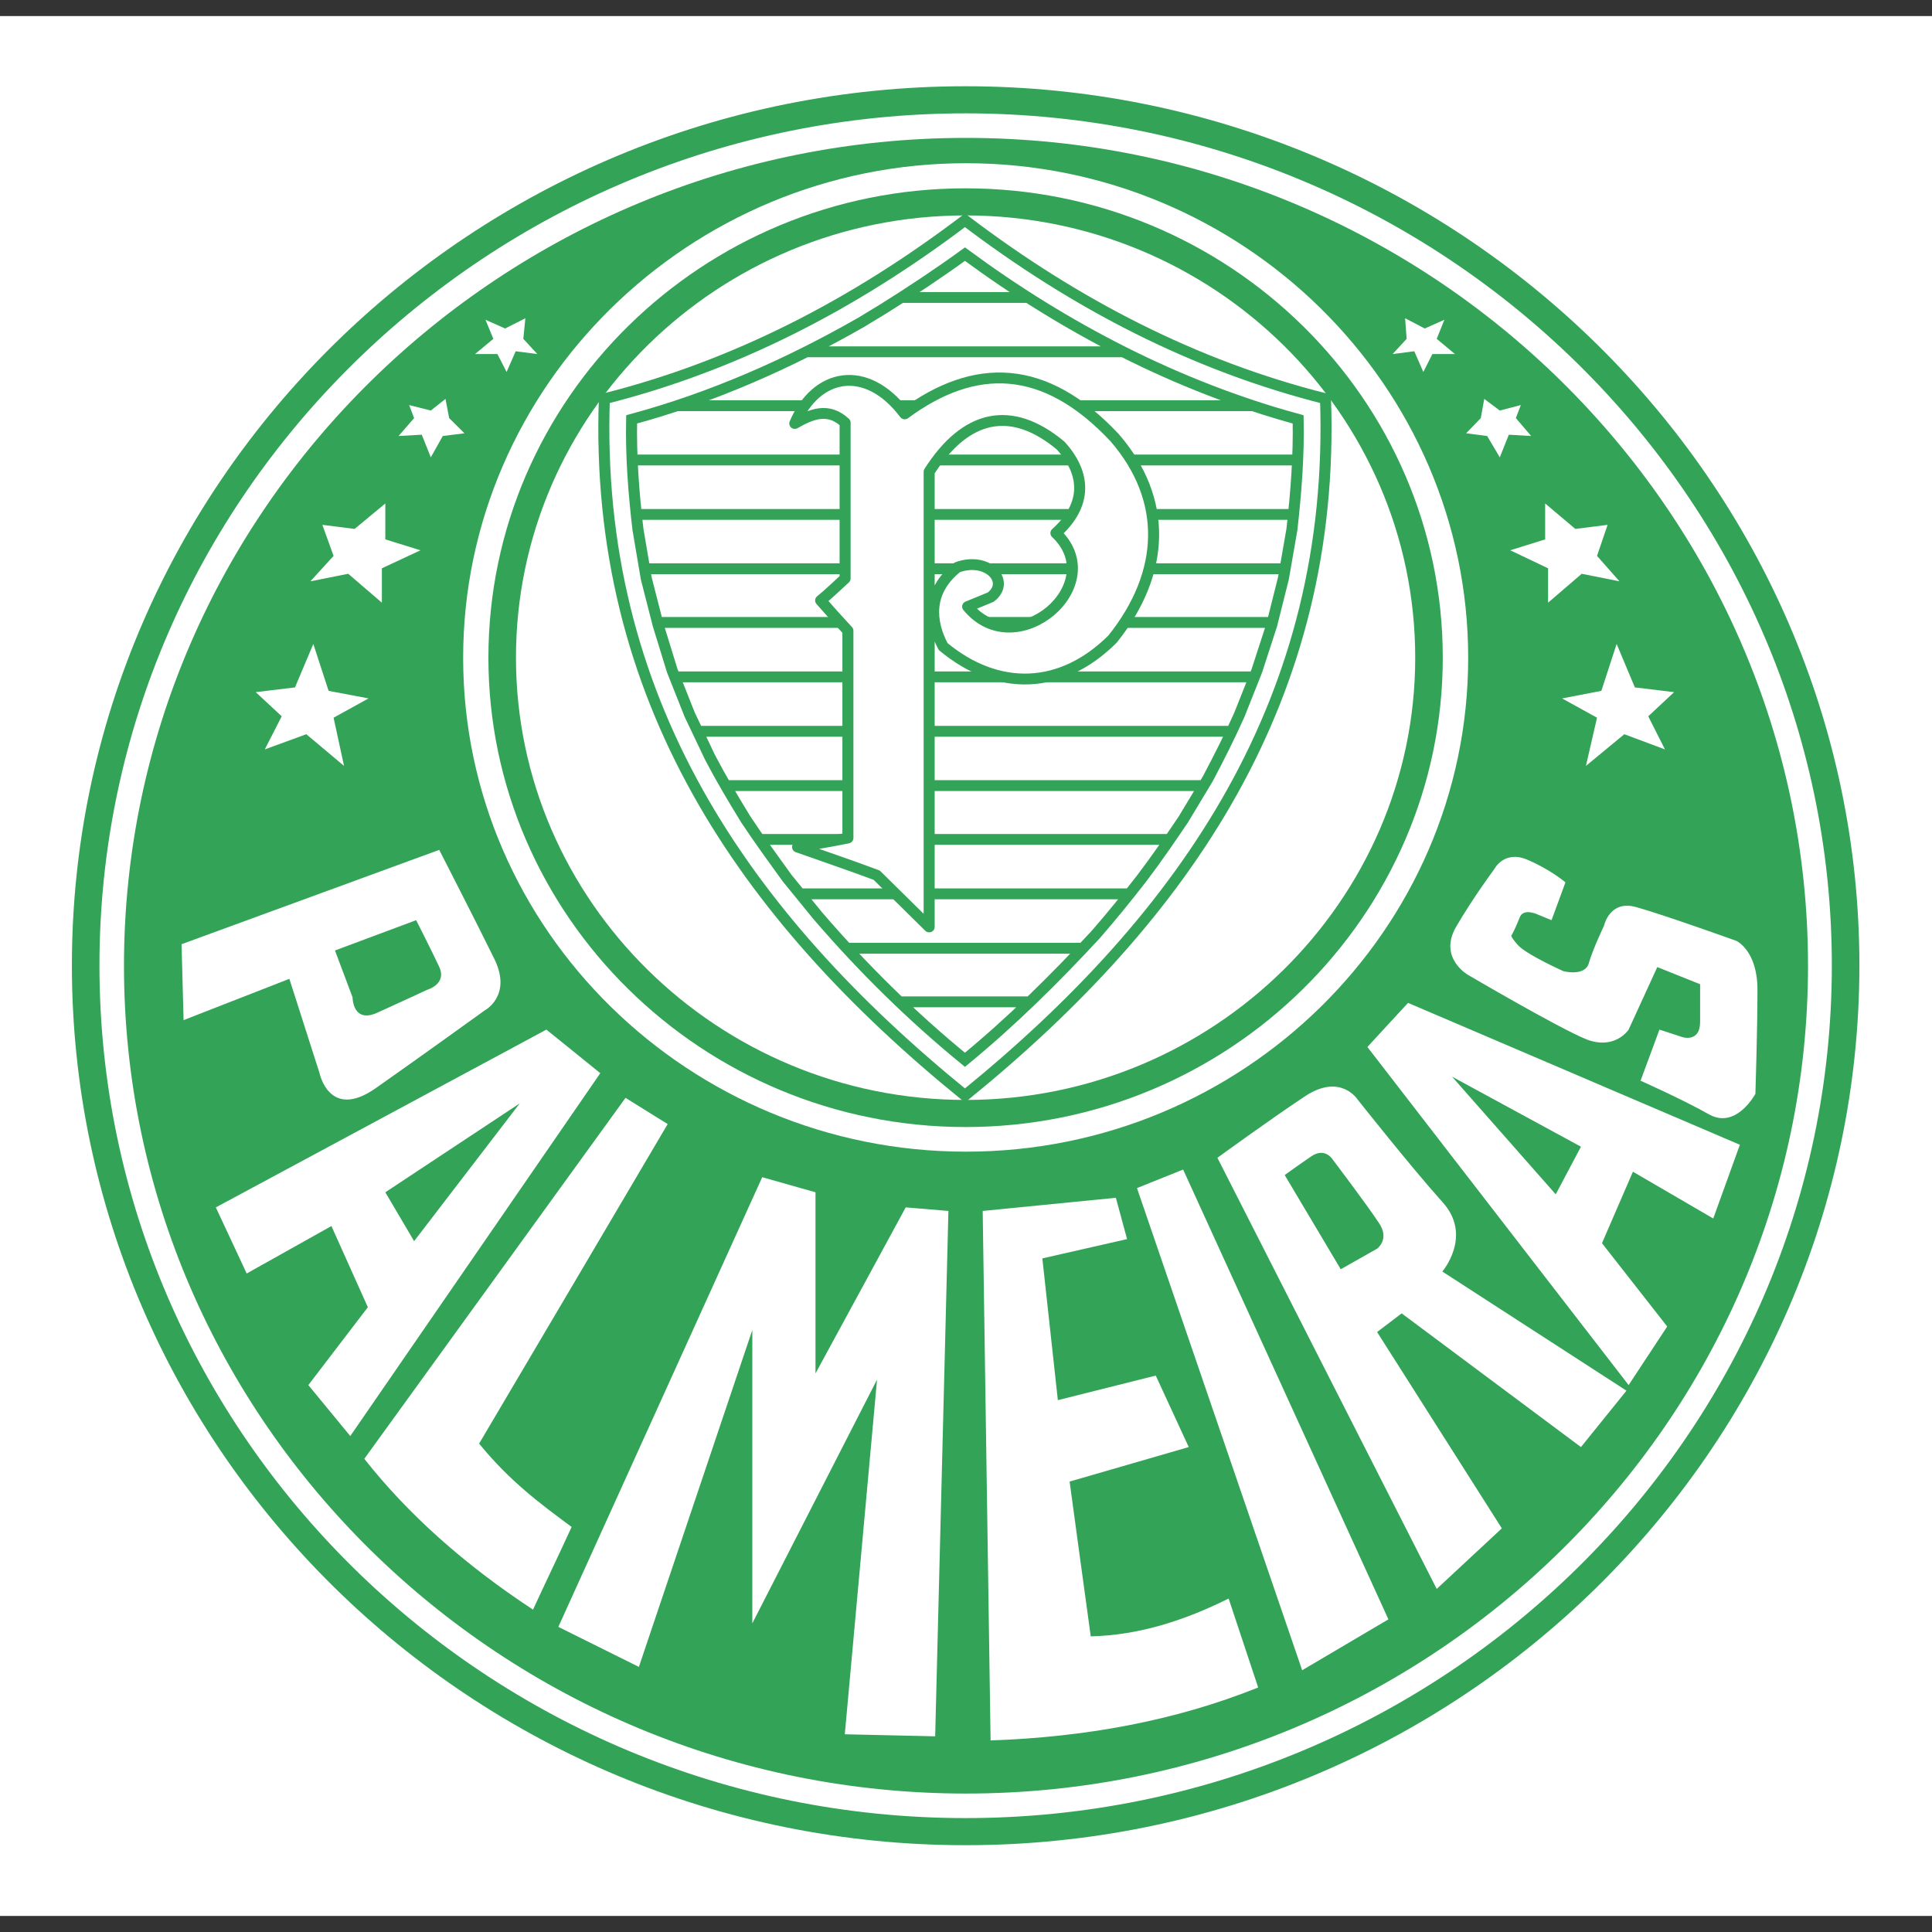 <?xml version="1.0" encoding="UTF-8"?>
<svg xmlns="http://www.w3.org/2000/svg" xmlns:xlink="http://www.w3.org/1999/xlink" width="70px" height="70px" viewBox="0 0 70 70" version="1.1">
<rect x="0" y="0" width="70" height="70" fill="#333333" stroke="none"/>
<g id="surface1">
<path style=" stroke:none;fill-rule:nonzero;fill:rgb(100%,100%,100%);fill-opacity:1;" d="M 0 0.582 L 70 0.582 L 70 69.418 L 0 69.418 Z M 0 0.582 "/>
<path style="fill:none;stroke-width:2.751;stroke-linecap:butt;stroke-linejoin:miter;stroke:rgb(20%,64.314%,34.118%);stroke-opacity:1;stroke-miterlimit:2.613;" d="M 96.378 8.496 C 144.728 8.496 184.215 47.985 184.215 96.345 C 184.215 144.771 144.728 184.26 96.378 184.26 C 47.952 184.26 8.551 144.771 8.551 96.345 C 8.551 47.985 47.952 8.496 96.378 8.496 Z M 96.378 8.496 " transform="matrix(0.363,0,0,0.357,0,0.583)"/>
<path style=" stroke:none;fill-rule:evenodd;fill:rgb(20%,64.314%,34.118%);fill-opacity:1;" d="M 35 4.996 C 51.797 4.996 65.508 18.465 65.508 34.992 C 65.508 51.512 51.797 64.984 35 64.984 C 18.203 64.984 4.492 51.512 4.492 34.992 C 4.492 18.465 18.203 4.996 35 4.996 Z M 35 4.996 "/>
<path style=" stroke:none;fill-rule:evenodd;fill:rgb(100%,100%,100%);fill-opacity:1;" d="M 35 5.914 C 45.023 5.914 53.195 13.977 53.195 23.836 C 53.195 33.691 45.023 41.727 35 41.727 C 24.977 41.727 16.781 33.691 16.781 23.836 C 16.781 13.977 24.977 5.914 35 5.914 Z M 35 5.914 "/>
<path style="fill:none;stroke-width:2.751;stroke-linecap:butt;stroke-linejoin:miter;stroke:rgb(20%,64.314%,34.118%);stroke-opacity:1;stroke-miterlimit:2.613;" d="M 96.378 18.855 C 121.881 18.855 142.631 39.606 142.631 65.115 C 142.631 90.547 121.881 111.375 96.378 111.375 C 70.874 111.375 50.125 90.547 50.125 65.115 C 50.125 39.606 70.874 18.855 96.378 18.855 Z M 96.378 18.855 " transform="matrix(0.363,0,0,0.357,0,0.583)"/>
<path style="fill-rule:evenodd;fill:rgb(100%,100%,100%);fill-opacity:1;stroke-width:1.101;stroke-linecap:butt;stroke-linejoin:miter;stroke:rgb(20%,64.314%,34.118%);stroke-opacity:1;stroke-miterlimit:2.613;" d="M 96.313 20.725 C 85.256 29.247 73.391 35.493 60.322 38.84 C 59.279 69.162 74.155 91.248 96.313 109.548 C 118.461 91.248 133.337 69.162 132.304 38.84 C 119.235 35.493 107.349 29.247 96.313 20.725 Z M 96.313 20.725 " transform="matrix(0.363,0,0,0.357,0,0.583)"/>
<path style="fill:none;stroke-width:1.101;stroke-linecap:butt;stroke-linejoin:miter;stroke:rgb(20%,64.314%,34.118%);stroke-opacity:1;stroke-miterlimit:2.613;" d="M 102.595 28.557 L 90.031 28.557 Z M 112.104 34.071 L 80.437 34.071 Z M 125.033 39.54 L 67.518 39.54 Z M 129.508 45.053 L 63.108 45.053 Z M 129.077 50.577 L 63.538 50.577 Z M 128.249 56.09 L 64.367 56.09 Z M 126.991 61.538 L 65.636 61.538 Z M 125.237 67.062 L 67.378 67.062 Z M 123.011 72.586 L 69.616 72.586 Z M 120.214 78.099 L 72.412 78.099 Z M 116.772 83.558 L 75.833 83.558 Z M 112.792 89.082 L 79.813 89.082 Z M 108.113 94.606 L 84.492 94.606 Z M 102.821 100.042 L 89.806 100.042 Z M 88.214 29.684 L 85.966 31.073 C 78.769 35.263 71.143 38.698 63.044 40.929 C 62.968 44.692 63.248 48.411 63.678 52.109 L 64.506 57.075 L 65.7 61.822 L 67.099 66.438 L 68.841 70.901 L 70.874 75.244 C 71.982 77.399 73.176 79.434 74.435 81.523 C 75.758 83.558 77.156 85.505 78.554 87.474 L 81.631 91.313 C 86.116 96.618 91 101.508 96.313 105.927 C 100.992 102.011 105.252 97.734 109.372 93.206 C 110.974 91.335 112.502 89.421 113.986 87.474 C 115.449 85.505 116.772 83.558 118.117 81.523 L 120.558 77.399 C 121.677 75.244 122.72 73.155 123.699 70.923 L 125.452 66.438 L 126.926 61.822 L 128.099 57.075 L 128.948 52.109 C 129.357 48.411 129.648 44.692 129.572 40.929 C 117.482 37.582 106.306 31.642 96.313 24.16 C 93.678 26.107 90.967 27.934 88.214 29.684 Z M 88.214 29.684 " transform="matrix(0.363,0,0,0.357,0,0.583)"/>
<path style="fill-rule:evenodd;fill:rgb(100%,100%,100%);fill-opacity:1;stroke-width:1.101;stroke-linecap:butt;stroke-linejoin:round;stroke:rgb(20%,64.314%,34.118%);stroke-opacity:1;stroke-miterlimit:2.613;" d="M 79.329 41.345 C 81.437 36.258 86.45 35.197 90.3 40.371 C 97.281 35.132 104.273 35.197 111.265 42.8 C 116.568 49.046 116.374 56.451 111.05 63.222 C 105.951 68.396 99.594 68.593 94.14 63.988 C 92.817 61.472 92.527 58.398 95.539 55.948 C 98.54 54.821 100.917 57.348 98.906 58.956 C 98.12 59.306 97.346 59.602 96.582 59.93 C 101.401 65.881 110.845 57.709 105.392 52.47 C 108.543 49.593 108.404 46.453 105.876 43.598 C 100.917 39.387 96.378 40.448 92.742 46.245 L 92.742 92.44 L 87.504 87.189 C 84.922 86.205 82.265 85.297 79.608 84.334 C 81.287 84.039 82.965 83.765 84.632 83.415 L 84.632 62.38 C 83.728 61.396 82.825 60.367 81.91 59.306 C 82.76 58.606 83.524 57.841 84.352 57.075 L 84.352 41.268 C 82.674 39.682 81.007 40.371 79.329 41.345 Z M 79.329 41.345 " transform="matrix(0.363,0,0,0.357,0,0.583)"/>
<path style=" stroke:none;fill-rule:evenodd;fill:rgb(100%,100%,100%);fill-opacity:1;" d="M 6.578 34.211 L 6.652 36.961 L 10.484 35.465 L 11.578 38.883 C 11.578 38.883 11.93 40.602 13.609 39.43 C 15.281 38.254 17.562 36.609 17.562 36.609 C 17.562 36.609 18.555 36.086 17.922 34.766 C 17.285 33.465 15.914 30.793 15.914 30.793 Z M 15.078 33.34 L 12.137 34.438 L 12.773 36.133 C 12.773 36.133 12.773 37.105 13.68 36.688 C 14.57 36.285 15.484 35.859 15.484 35.859 C 15.484 35.859 16.195 35.66 15.918 35.039 C 15.637 34.438 15.078 33.34 15.078 33.34 Z M 7.82 43.746 L 19.797 37.305 L 21.75 38.883 L 12.691 52.031 L 11.172 50.184 L 13.328 47.363 L 12.008 44.422 L 8.938 46.141 Z M 13.961 43.199 L 15.004 44.969 L 18.832 39.977 Z M 20.711 55.324 C 20.254 56.324 19.773 57.32 19.312 58.32 C 16.805 56.672 14.773 54.852 13.199 52.855 L 22.664 39.777 L 24.191 40.727 C 21.906 44.598 19.648 48.438 17.359 52.305 C 18.48 53.68 19.598 54.5 20.711 55.324 Z M 20.23 58.945 L 23.148 60.395 L 27.258 48.188 L 27.258 58.816 L 31.777 49.984 L 30.609 62.836 L 33.883 62.91 L 34.363 43.875 L 32.816 43.746 L 29.547 49.762 L 29.547 43.199 L 27.617 42.652 Z M 35.605 43.875 L 40.43 43.398 L 40.836 44.895 L 37.766 45.594 L 38.328 50.73 L 41.875 49.84 L 43.07 52.43 L 38.754 53.68 C 39.008 55.547 39.262 57.422 39.52 59.289 C 41.293 59.246 42.945 58.699 44.516 57.918 L 45.586 61.141 C 42.539 62.363 39.289 62.941 35.891 63.059 Z M 41.195 43.047 L 47.18 60.516 L 50.305 58.672 L 42.867 42.375 Z M 52.055 57.57 L 54.414 55.375 L 49.895 48.262 L 50.785 47.586 L 57.281 52.43 L 58.93 50.387 L 52.258 46.07 C 52.258 46.07 53.375 44.766 52.258 43.547 C 51.137 42.301 49.184 39.832 49.184 39.832 C 49.184 39.832 48.578 38.883 47.309 39.703 C 46.062 40.527 44.109 41.949 44.109 41.949 Z M 46.547 42.574 L 48.578 45.988 L 49.895 45.242 C 49.895 45.242 50.375 44.895 49.949 44.293 C 49.543 43.672 48.297 42.027 48.297 42.027 C 48.297 42.027 48.02 41.547 47.508 41.898 C 47.031 42.223 46.547 42.574 46.547 42.574 Z M 49.543 37.934 L 51.016 36.336 L 63.039 41.477 L 62.074 44.148 L 59.164 42.453 L 58.043 45.043 L 60.406 48.062 L 59.008 50.184 Z M 56.367 43.273 L 52.609 39.008 L 57.281 41.547 Z M 56.719 31.969 L 56.215 33.34 L 55.73 33.141 C 55.73 33.141 55.176 32.867 55.051 33.266 C 54.898 33.664 54.766 33.887 54.766 33.887 C 54.766 33.887 54.691 33.887 54.969 34.211 C 55.25 34.566 56.648 35.188 56.648 35.188 C 56.648 35.188 57.406 35.387 57.562 34.914 C 57.688 34.438 58.117 33.539 58.117 33.539 C 58.117 33.539 58.32 32.59 59.285 32.867 C 60.273 33.141 62.914 34.09 62.914 34.09 C 62.914 34.09 63.676 34.438 63.676 35.859 C 63.676 37.305 63.602 39.629 63.602 39.629 C 63.602 39.629 62.914 40.926 61.926 40.379 C 60.961 39.832 59.441 39.156 59.441 39.156 L 60.125 37.305 L 60.961 37.578 C 60.961 37.578 61.598 37.781 61.598 37.031 L 61.598 35.66 L 60.047 35.039 L 59.008 37.305 C 59.008 37.305 58.523 38.055 57.484 37.66 C 56.441 37.234 53.172 35.312 53.172 35.312 C 53.172 35.312 52.133 34.711 52.738 33.613 C 53.375 32.516 54.137 31.496 54.137 31.496 C 54.137 31.496 54.488 30.793 55.328 31.145 C 56.164 31.496 56.719 31.969 56.719 31.969 Z M 59.234 24.906 L 58.574 23.332 L 58.02 25.031 L 56.598 25.305 L 57.863 26.004 L 57.461 27.75 L 58.852 26.602 L 60.324 27.152 L 59.719 25.953 L 60.656 25.078 Z M 57.863 20.141 L 58.676 21.062 L 57.309 20.789 L 56.09 21.836 L 56.09 20.59 L 54.719 19.938 L 55.984 19.543 L 55.984 18.242 L 57.078 19.164 L 58.246 19.016 Z M 53.777 14.453 L 54.34 14.875 L 55.102 14.676 L 54.922 15.148 L 55.477 15.797 L 54.668 15.75 L 54.34 16.57 L 53.883 15.797 L 53.121 15.699 L 53.652 15.148 Z M 50.91 11.531 L 51.621 11.902 L 52.332 11.586 L 52.055 12.277 L 52.715 12.828 L 51.898 12.828 L 51.57 13.477 L 51.242 12.727 L 50.457 12.828 L 50.965 12.277 Z M 10.688 24.906 L 11.352 23.332 L 11.906 25.031 L 13.352 25.305 L 12.086 26.004 L 12.465 27.75 L 11.098 26.602 L 9.594 27.152 L 10.207 25.953 L 9.266 25.078 Z M 12.086 20.141 L 11.246 21.062 L 12.617 20.789 L 13.836 21.836 L 13.836 20.59 L 15.234 19.938 L 13.961 19.543 L 13.961 18.242 L 12.848 19.164 L 11.68 19.016 Z M 16.141 14.453 L 15.609 14.875 L 14.824 14.676 L 15.004 15.148 L 14.441 15.797 L 15.281 15.75 L 15.609 16.57 L 16.043 15.797 L 16.828 15.699 L 16.273 15.148 Z M 19.035 11.531 L 18.301 11.902 L 17.59 11.586 L 17.875 12.277 L 17.211 12.828 L 18.023 12.828 L 18.355 13.477 L 18.684 12.727 L 19.469 12.828 L 18.961 12.277 Z M 19.035 11.531 "/>
</g>
</svg>
